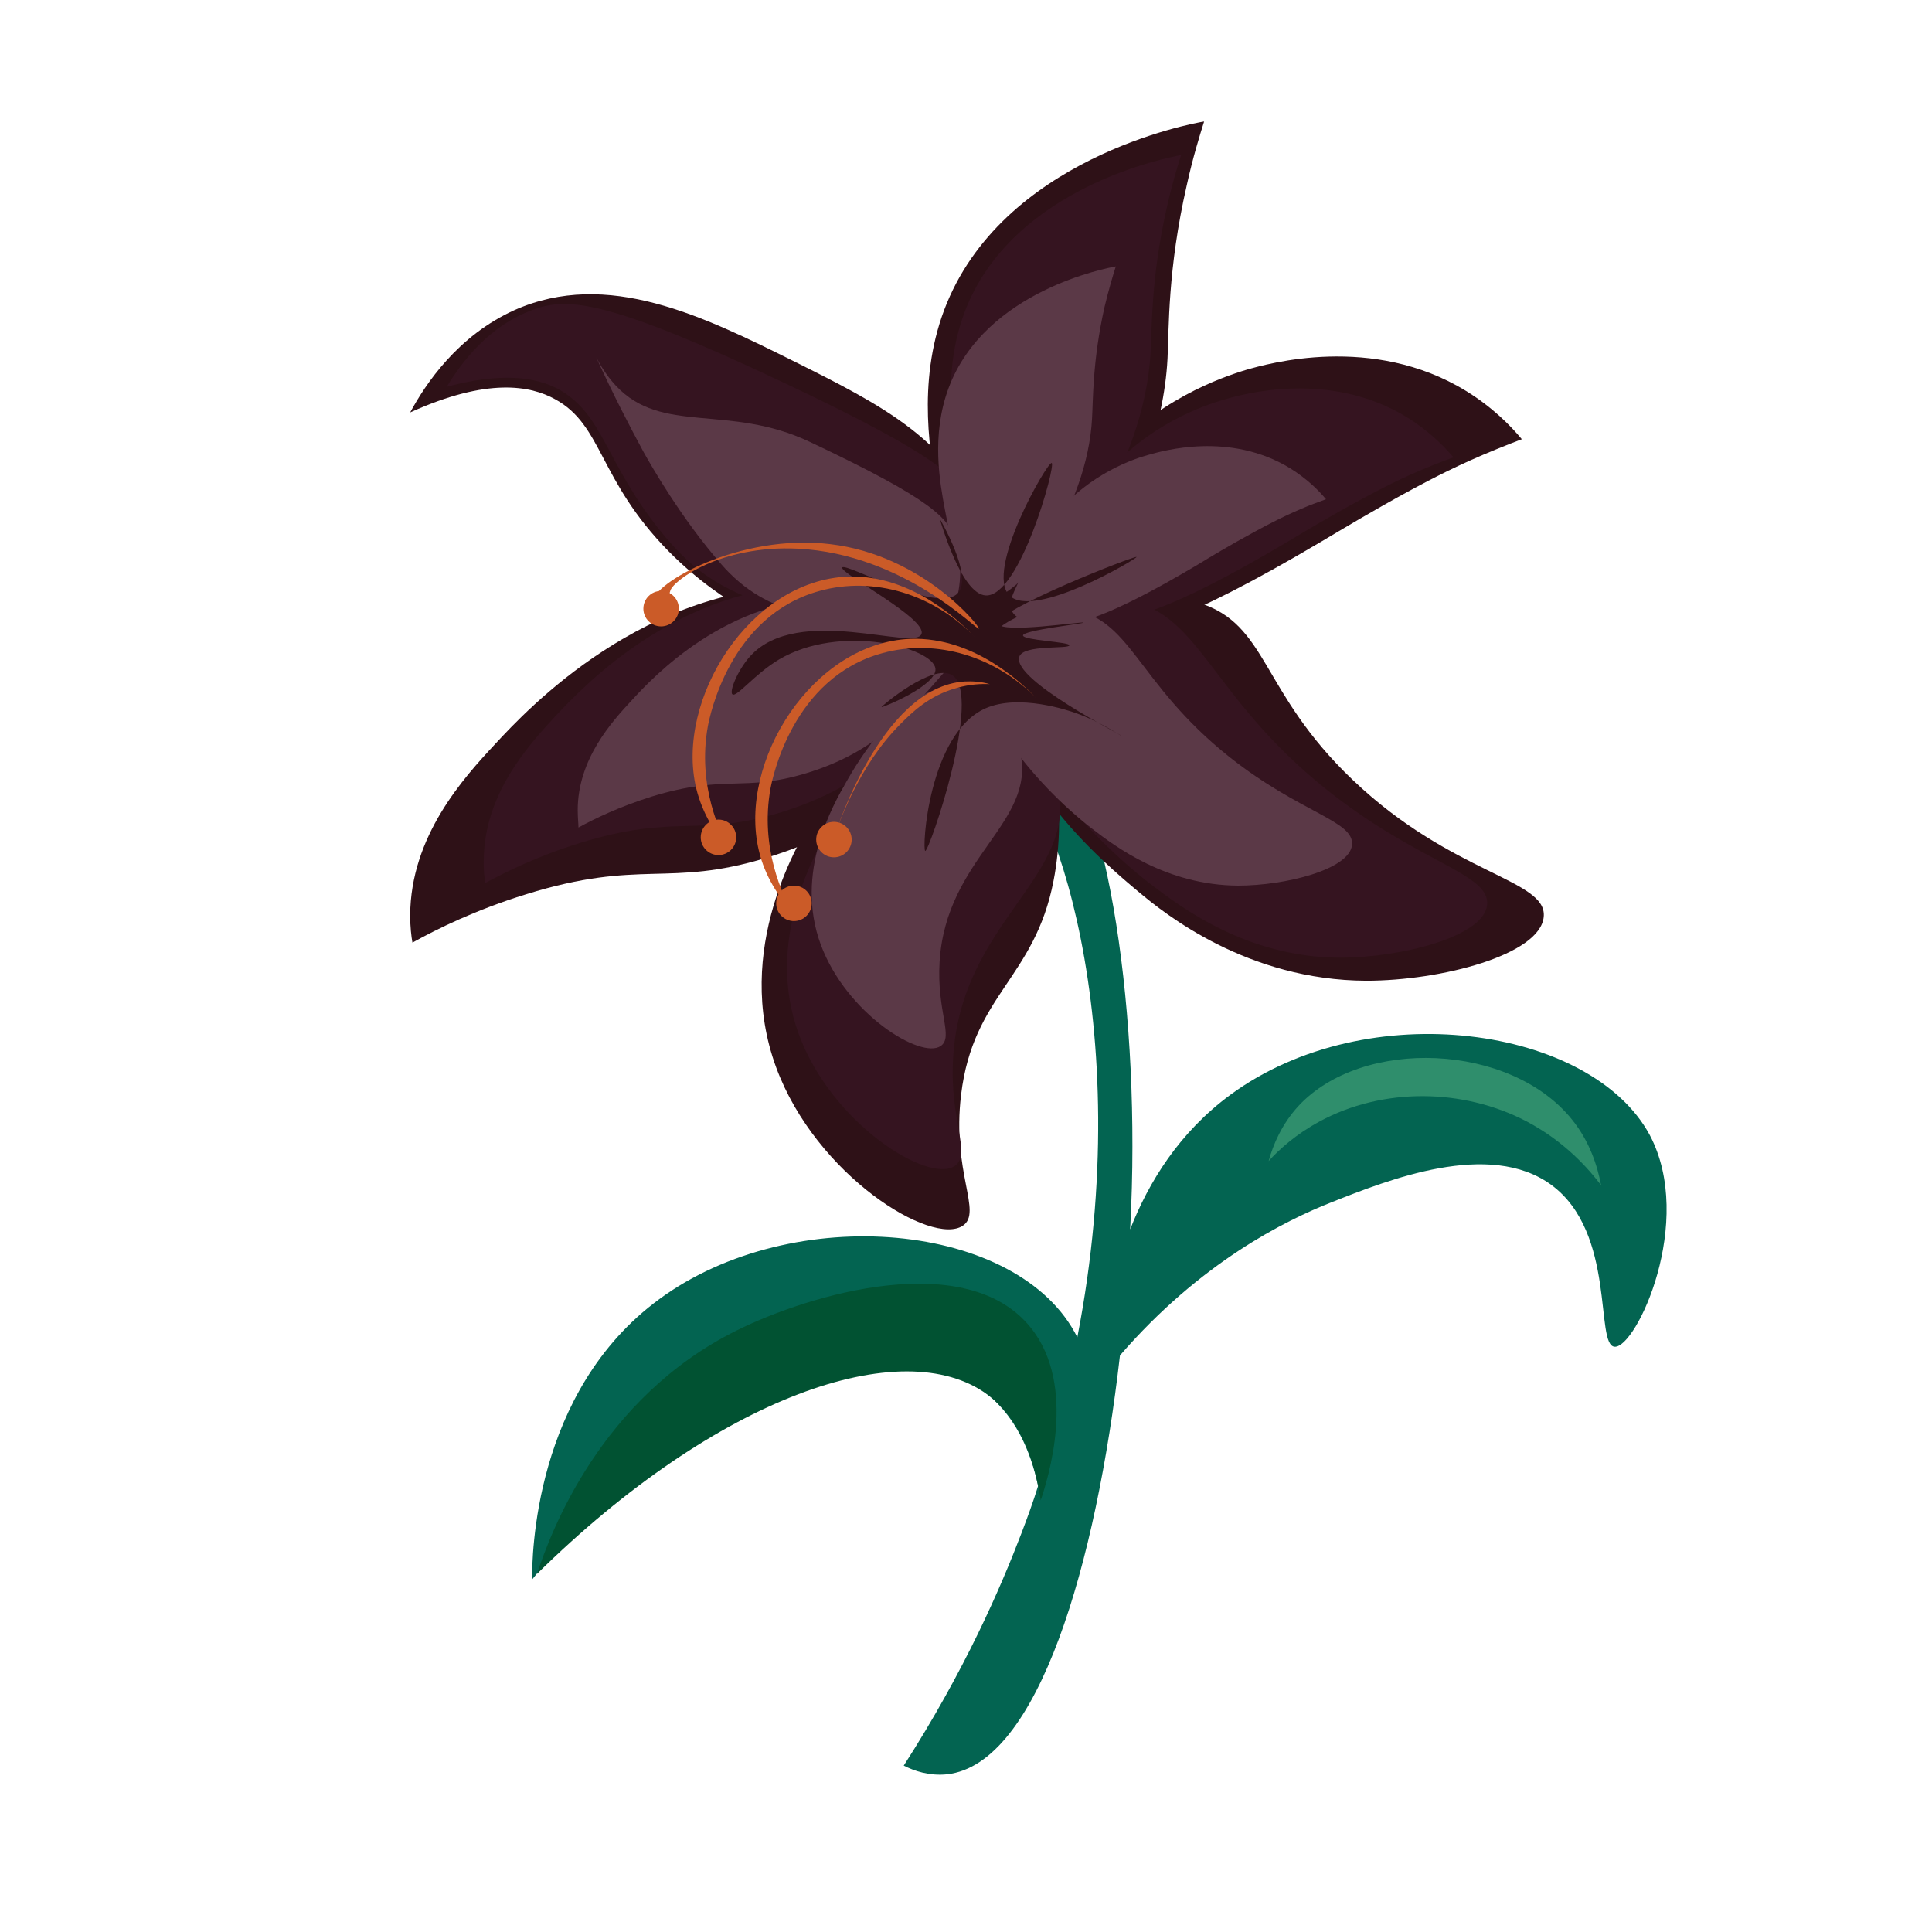 <?xml version="1.0" encoding="utf-8"?>
<!-- Generator: Adobe Illustrator 24.1.2, SVG Export Plug-In . SVG Version: 6.00 Build 0)  -->
<svg version="1.1" id="Layer_1" xmlns="http://www.w3.org/2000/svg" xmlns:xlink="http://www.w3.org/1999/xlink" x="0px" y="0px"
	 viewBox="0 0 512 512" style="enable-background:new 0 0 512 512;" xml:space="preserve">
<style type="text/css">
	.st0{fill:#036451;}
	.st1{fill:#2F8E6C;}
	.st2{fill:#015232;}
	.st3{fill:#2E1117;}
	.st4{fill:#351420;}
	.st5{fill:#5B3947;}
	.st6{fill:#CB5B28;}
</style>
<path class="st0" d="M427.9,356.9c-5.3-0.3,0.5-30.2-16.8-42.9c-16.4-12-43.3-1.3-58.2,4.6c-12.4,4.9-34.7,15.9-56.1,40.6
	c-6.3,55-21.6,108.3-45.8,111c-4.7,0.5-8.8-0.9-11.5-2.3c16.2-25.2,25.7-47.2,31.2-61.6c1.6-4.2,3.1-8.3,4.4-12.5
	c-1.9-9-6.1-19.4-15.4-25.8c-16.9-11.8-39.6-2.8-58.2,4.6c-13.2,5.2-37.8,17.4-60.5,46c0-5.9,0.3-49.8,33.7-74.3
	c35.5-26.1,95.5-20.6,110.8,10.1c16.2-83.2-7.1-146.9-19.9-153.8c-1-0.5-6.5-3.2-6.1-5.4c0.5-2.7,9.6-3.5,13-3.1
	c16.7,2.3,27.7,56.7,27.6,111.8c0,7-0.2,14.4-0.6,21.9c4.9-12.5,13-25.7,26.6-35.7c36.4-26.7,95.6-18.1,111.1,10.7
	C449.3,323.7,433.6,357.3,427.9,356.9z"/>
<path class="st1" d="M344.1,293.1c17-18.3,56.2-16.7,72.5,3.6c4.6,5.7,6.7,12.1,7.7,17.4c-7.2-9.5-15-14.4-19.7-16.9
	c-16.8-8.8-38.1-9.1-54.9,0c-6.3,3.4-10.8,7.5-13.5,10.5C337.4,303.3,339.7,297.9,344.1,293.1z"/>
<path class="st2" d="M142.3,417.1c3.6-10.9,16.8-46.6,52.9-64.5c19.5-9.7,61.1-21.9,78-0.7c12.4,15.5,4.4,40.3,2.6,45.7
	c-2.6-17.2-9.5-24.6-14.1-28C239.3,353.1,190.1,370,142.3,417.1z"/>
<g>
	<g>
		<path class="st3" d="M269.7,179.4c-8.9,22.8,23.7,50,32.1,57c6.8,5.7,28.7,23.4,60.3,23.5c19.7,0,46-6.8,47-16.9
			c1-10-24.2-11.1-50.6-36.3c-24.7-23.5-22.3-41.3-40.9-47C299.9,154.4,275.8,163.8,269.7,179.4z"/>
		<path class="st3" d="M267,182.8c-15-6.7-39.1,15.3-50.6,32.7c-4.8,7.3-22.2,36.2-10.7,67.4c10.6,28.7,41.3,47.5,49.5,41.9
			c5.2-3.6-3-14.1-0.5-34.7c3.2-26.6,19.5-30.8,24.5-56.7C282.8,215.2,280.2,188.7,267,182.8z"/>
		<path class="st3" d="M108.7,242.6c0.1-21,14.1-36.4,22.5-45.4c8.6-9.3,39.6-42.5,84.3-41.9c20.2,0.3,47.8,7.6,49.5,19.4
			c0.6,4.4-2.4,8.2-5.1,11.2c-15,17.3-28.5,32.8-56.7,41.4c-26.2,8-33.3,0.2-63.8,9.7c-13.3,4.1-23.6,9.2-30.1,12.8
			C109,248.1,108.7,245.6,108.7,242.6z"/>
		<path class="st3" d="M277.2,149.1c7.7-15.1,11.6-22.7,14.8-26.6C306,106,324,99.9,330.3,98c5.6-1.6,33.4-9.6,58.2,5.6
			c7,4.3,11.8,9.2,14.8,12.8c-1.6,0.6-3.9,1.5-6.6,2.6c-9.9,4-17.3,7.9-22.5,10.7c-10.9,5.9-18.4,10.5-24,13.8
			c-38.3,22.7-49.6,24.2-56.2,24.5c-3.7,0.2-17.4,0.8-20.4-5.6C272.3,159.4,273.8,155.9,277.2,149.1z"/>
		<path class="st3" d="M265,169c-9.7-1.7-13.7-22.8-16.3-36.8c-2.1-10.8-5.8-30.5,1.5-50c15.1-40.2,65.7-49.5,68.9-50
			c-1.2,3.8-3,9.6-4.6,16.9c-5.1,22.3-4.7,38.2-5.1,46C307.5,131.5,279.3,171.5,265,169z"/>
		<path class="st3" d="M108.7,109.3c4.1-7.6,12.6-20.3,27.6-27.1c24.7-11,50.1,1.6,74.6,13.8c21.6,10.8,42.7,21.2,49,43.4
			c3.3,11.4,3.6,29.4-6.1,36.8c-14.9,11.2-46-8-56.2-14.3c-5.2-3.2-12.5-7.8-20.4-15.8c-18.7-19-17.4-33.4-30.1-40.3
			C140.6,102.2,129.2,100,108.7,109.3z"/>
	</g>
</g>
<g>
	<g>
		<g>
			<path class="st4" d="M268.4,170.7c-9.4,17.5,16.9,48.5,36.4,63.5c8.1,6.2,25.6,19.5,50.2,19.6c16.4,0,38.3-5.6,39.1-14
				c0.8-8.3-17.7-10.9-42.1-30.2c-32.3-25.6-33.9-48.6-55.4-50.8C285.9,157.7,273.1,162.1,268.4,170.7z"/>
		</g>
		<g>
			<path class="st4" d="M259.9,185.9c-19.1-3.5-36.6,27.3-39.3,32c-4.8,8.4-18,31.5-8.9,56.2c8.8,23.9,34.4,39.6,41.3,34.9
				c4.6-3.2-1.5-12-0.4-28.9c2.2-36,33.1-47.6,27.8-71.8C278,197.4,269.3,187.6,259.9,185.9z"/>
		</g>
		<g>
			<path class="st4" d="M128.2,228c0.1-17.5,11.7-30.3,18.7-37.9c7.2-7.7,33-35.4,70.2-34.9c16.9,0.2,39.9,6.3,41.3,16.2
				c0.5,3.6-2,6.8-4.3,9.4c-12.5,14.4-23.8,27.3-47.2,34.5c-21.9,6.7-27.7,0.2-53.2,8.1c-11.1,3.4-19.7,7.7-25.1,10.6
				C128.4,232.6,128.1,230.5,128.2,228z"/>
		</g>
		<g>
			<path class="st4" d="M280.2,148.4c6.4-12.6,9.7-18.9,12.3-22.1c11.6-13.8,26.6-18.9,31.9-20.4c4.7-1.4,27.8-8,48.5,4.7
				c5.8,3.6,9.8,7.7,12.3,10.6c-1.4,0.5-3.3,1.2-5.5,2.1c-8.3,3.3-14.4,6.6-18.7,8.9c-9.1,4.9-15.3,8.7-20,11.5
				c-31.9,18.9-41.4,20.2-46.8,20.4c-3.1,0.1-14.5,0.7-17-4.7C276.1,156.9,277.3,154,280.2,148.4z"/>
		</g>
		<g>
			<path class="st4" d="M267.9,155.1c-8.1-1.4-11.4-19-13.6-30.6c-1.7-9-4.8-25.4,1.3-41.7c12.6-33.5,54.7-41.2,57.4-41.7
				c-1,3.2-2.5,8-3.8,14c-4.2,18.5-3.9,31.9-4.3,38.3C303.4,123.8,279.9,157.2,267.9,155.1z"/>
		</g>
		<g>
			<path class="st4" d="M118.4,102.5c4-6.6,11.1-16.1,22.8-20.4c8.9-3.3,19.1-3.1,66.7,19.4c42.3,20,47.8,26.2,50.2,34
				c4.4,14-1.2,32.6-11.8,37.4c-7,3.1-8.6-3.1-38.6-11.6c-6.1-1.7-15-4-23.8-11.3c-2.6-2.2-4.5-4.2-6.2-6.1
				c-15.9-18.2-17.1-31.8-27-39C145.4,100.8,135.9,97.8,118.4,102.5z"/>
		</g>
	</g>
</g>
<g>
	<g>
		<g>
			<path class="st5" d="M261.3,170.6c-7.3,13.5,13,37.4,28.1,49c6.2,4.8,19.8,15,38.7,15.1c12.6,0,29.6-4.3,30.2-10.8
				c0.6-6.4-13.7-8.4-32.5-23.3c-24.9-19.8-26.1-37.4-42.7-39.1C274.8,160.5,264.9,163.9,261.3,170.6z"/>
		</g>
		<g>
			<path class="st5" d="M254.7,182.3c-14.7-2.7-28.2,21-30.3,24.7c-3.7,6.4-13.9,24.3-6.9,43.3c6.8,18.4,26.6,30.5,31.8,26.9
				c3.5-2.4-1.1-9.2-0.3-22.3c1.7-27.7,25.5-36.7,21.4-55.4C268.6,191.2,261.9,183.6,254.7,182.3z"/>
		</g>
		<g>
			<path class="st5" d="M153.1,214.7c0-13.5,9-23.4,14.4-29.2c5.5-6,25.4-27.3,54.1-26.9c13,0.2,30.7,4.9,31.8,12.5
				c0.4,2.8-1.6,5.2-3.3,7.2c-9.7,11.1-18.3,21.1-36.4,26.6c-16.8,5.1-21.4,0.2-41,6.2c-8.6,2.7-15.2,5.9-19.4,8.2
				C153.3,218.3,153.1,216.7,153.1,214.7z"/>
		</g>
		<g>
			<path class="st5" d="M270.4,153.3c5-9.7,7.4-14.6,9.5-17.1c9-10.7,20.5-14.6,24.6-15.7c3.6-1,21.4-6.2,37.4,3.6
				c4.5,2.8,7.6,5.9,9.5,8.2c-1,0.4-2.5,0.9-4.3,1.6c-6.4,2.6-11.1,5.1-14.4,6.9c-7,3.8-11.8,6.7-15.4,8.9
				c-24.6,14.6-31.9,15.6-36.1,15.7c-2.4,0.1-11.2,0.5-13.1-3.6C267.2,159.9,268.2,157.7,270.4,153.3z"/>
		</g>
		<g>
			<path class="st5" d="M260.9,158.6c-6.2-1.1-8.8-14.7-10.5-23.6c-1.3-7-3.7-19.6,1-32.2c9.7-25.9,42.2-31.8,44.3-32.2
				c-0.8,2.5-1.9,6.2-3,10.8c-3.2,14.3-3,24.6-3.3,29.5C288.2,134.4,270.1,160.2,260.9,158.6z"/>
		</g>
		<g>
			<path class="st5" d="M158,94.7c1,1.9,2.6,4.7,5.2,7.5c12.2,13.1,29.8,4.7,51.4,14.9c32.6,15.4,36.8,20.2,38.7,26.2
				c3.4,10.8-0.9,25.2-9.1,28.8c-5.4,2.4-6.7-2.4-29.8-9c-4.7-1.3-11.6-3.1-18.3-8.7c-2-1.7-3.5-3.2-4.8-4.7
				c-10.8-12.3-18.9-26.6-20.8-30C167,113.2,162.6,104.8,158,94.7z"/>
		</g>
	</g>
</g>
<path class="st3" d="M223.2,150.4c-0.7,1.5,22.5,13.5,21,17.6c-1.7,4.7-32.6-8-45.3,5.8c-3.4,3.7-5.7,9.5-4.8,10.2
	c1.1,0.9,5.8-5.3,12.3-9.2c16.3-9.7,40.9-3.2,41.5,2.4c0.5,4.5-14.2,10.4-14.3,10.2c-0.1-0.2,13.5-11.7,18.7-8.5
	c8.3,5.1-6.1,46.9-7.1,46.6c-0.9-0.2,0.8-31.1,16-37.8c8.9-3.9,22,0.6,23.7,1.2c6.9,2.4,12.2,6.2,12.3,6.1
	c0.1-0.2-28.9-14.8-27.1-20.9c1-3.4,13.2-2,13.3-3.1c0-0.9-12.2-1.3-12.3-2.6c0-1.4,16-3.1,16-3.4c0-0.4-21.7,3-22.5,0.3
	c-1-3.6,36.4-18.2,36.6-17.7c0.2,0.4-27.2,16.7-33.7,10.2c-6.6-6.6,10.1-35.5,11.2-35.1c1.2,0.5-8.4,35.4-17.4,35.1
	c-6.7-0.2-12.2-20.4-12.3-20.4c0,0,9,15.2,4.9,19.7C248.9,163.1,224,148.9,223.2,150.4z"/>
<g>
	<g>
		<g>
			<path class="st6" d="M174.1,161.8c0.9,0.2,2.1-1.6,2.6-2.6c0.7-1.3,0.8-2.4,0.9-2.5c0.4-2.6,13.2-12.3,33.8-11.3
				c28.3,1.4,47.6,21.8,48,21.2c0.4-0.5-14.8-19.5-39.4-22.4c-23.9-2.9-47.3,10.5-46.9,15.3C173.1,159.8,173.3,161.6,174.1,161.8z"
				/>
		</g>
		<circle class="st6" cx="175.2" cy="161.3" r="4.7"/>
		<g>
			<path class="st6" d="M193.3,225.2c-2.3-4.2-8.6-16.9-5.7-32.8c0.5-2.6,5.8-29.3,29.6-35.8c14.4-4,30.3,0.9,41.2,12.3
				c-3.4-3.6-16.5-16.7-33.7-16.1c-25.9,1-45.8,32.5-40.2,56.1C186.2,215.9,189.9,221.4,193.3,225.2z"/>
		</g>
		<g>
			<path class="st6" d="M209.9,241.7c-2.3-4.2-8.6-16.9-5.7-32.8c0.5-2.6,5.8-29.3,29.6-35.8c14.4-4,30.3,0.9,41.2,12.3
				c-3.4-3.6-16.5-16.7-33.7-16.1c-25.9,1-45.8,32.5-40.2,56.1C202.7,232.3,206.5,237.8,209.9,241.7z"/>
		</g>
		<path class="st6" d="M220.2,224.4c0.8-2.6,12.9-42.3,35.4-43.8c2-0.1,4.3,0,6.7,0.7c-2.1-0.1-5.2,0-8.7,1c-7.4,2-11.9,6.5-15,9.6
			C227.4,203.1,221.9,218.9,220.2,224.4z"/>
		<circle class="st6" cx="190.4" cy="221.9" r="4.7"/>
		<circle class="st6" cx="221" cy="222.5" r="4.7"/>
		<circle class="st6" cx="210.4" cy="239.4" r="4.7"/>
	</g>
</g>
</svg>
